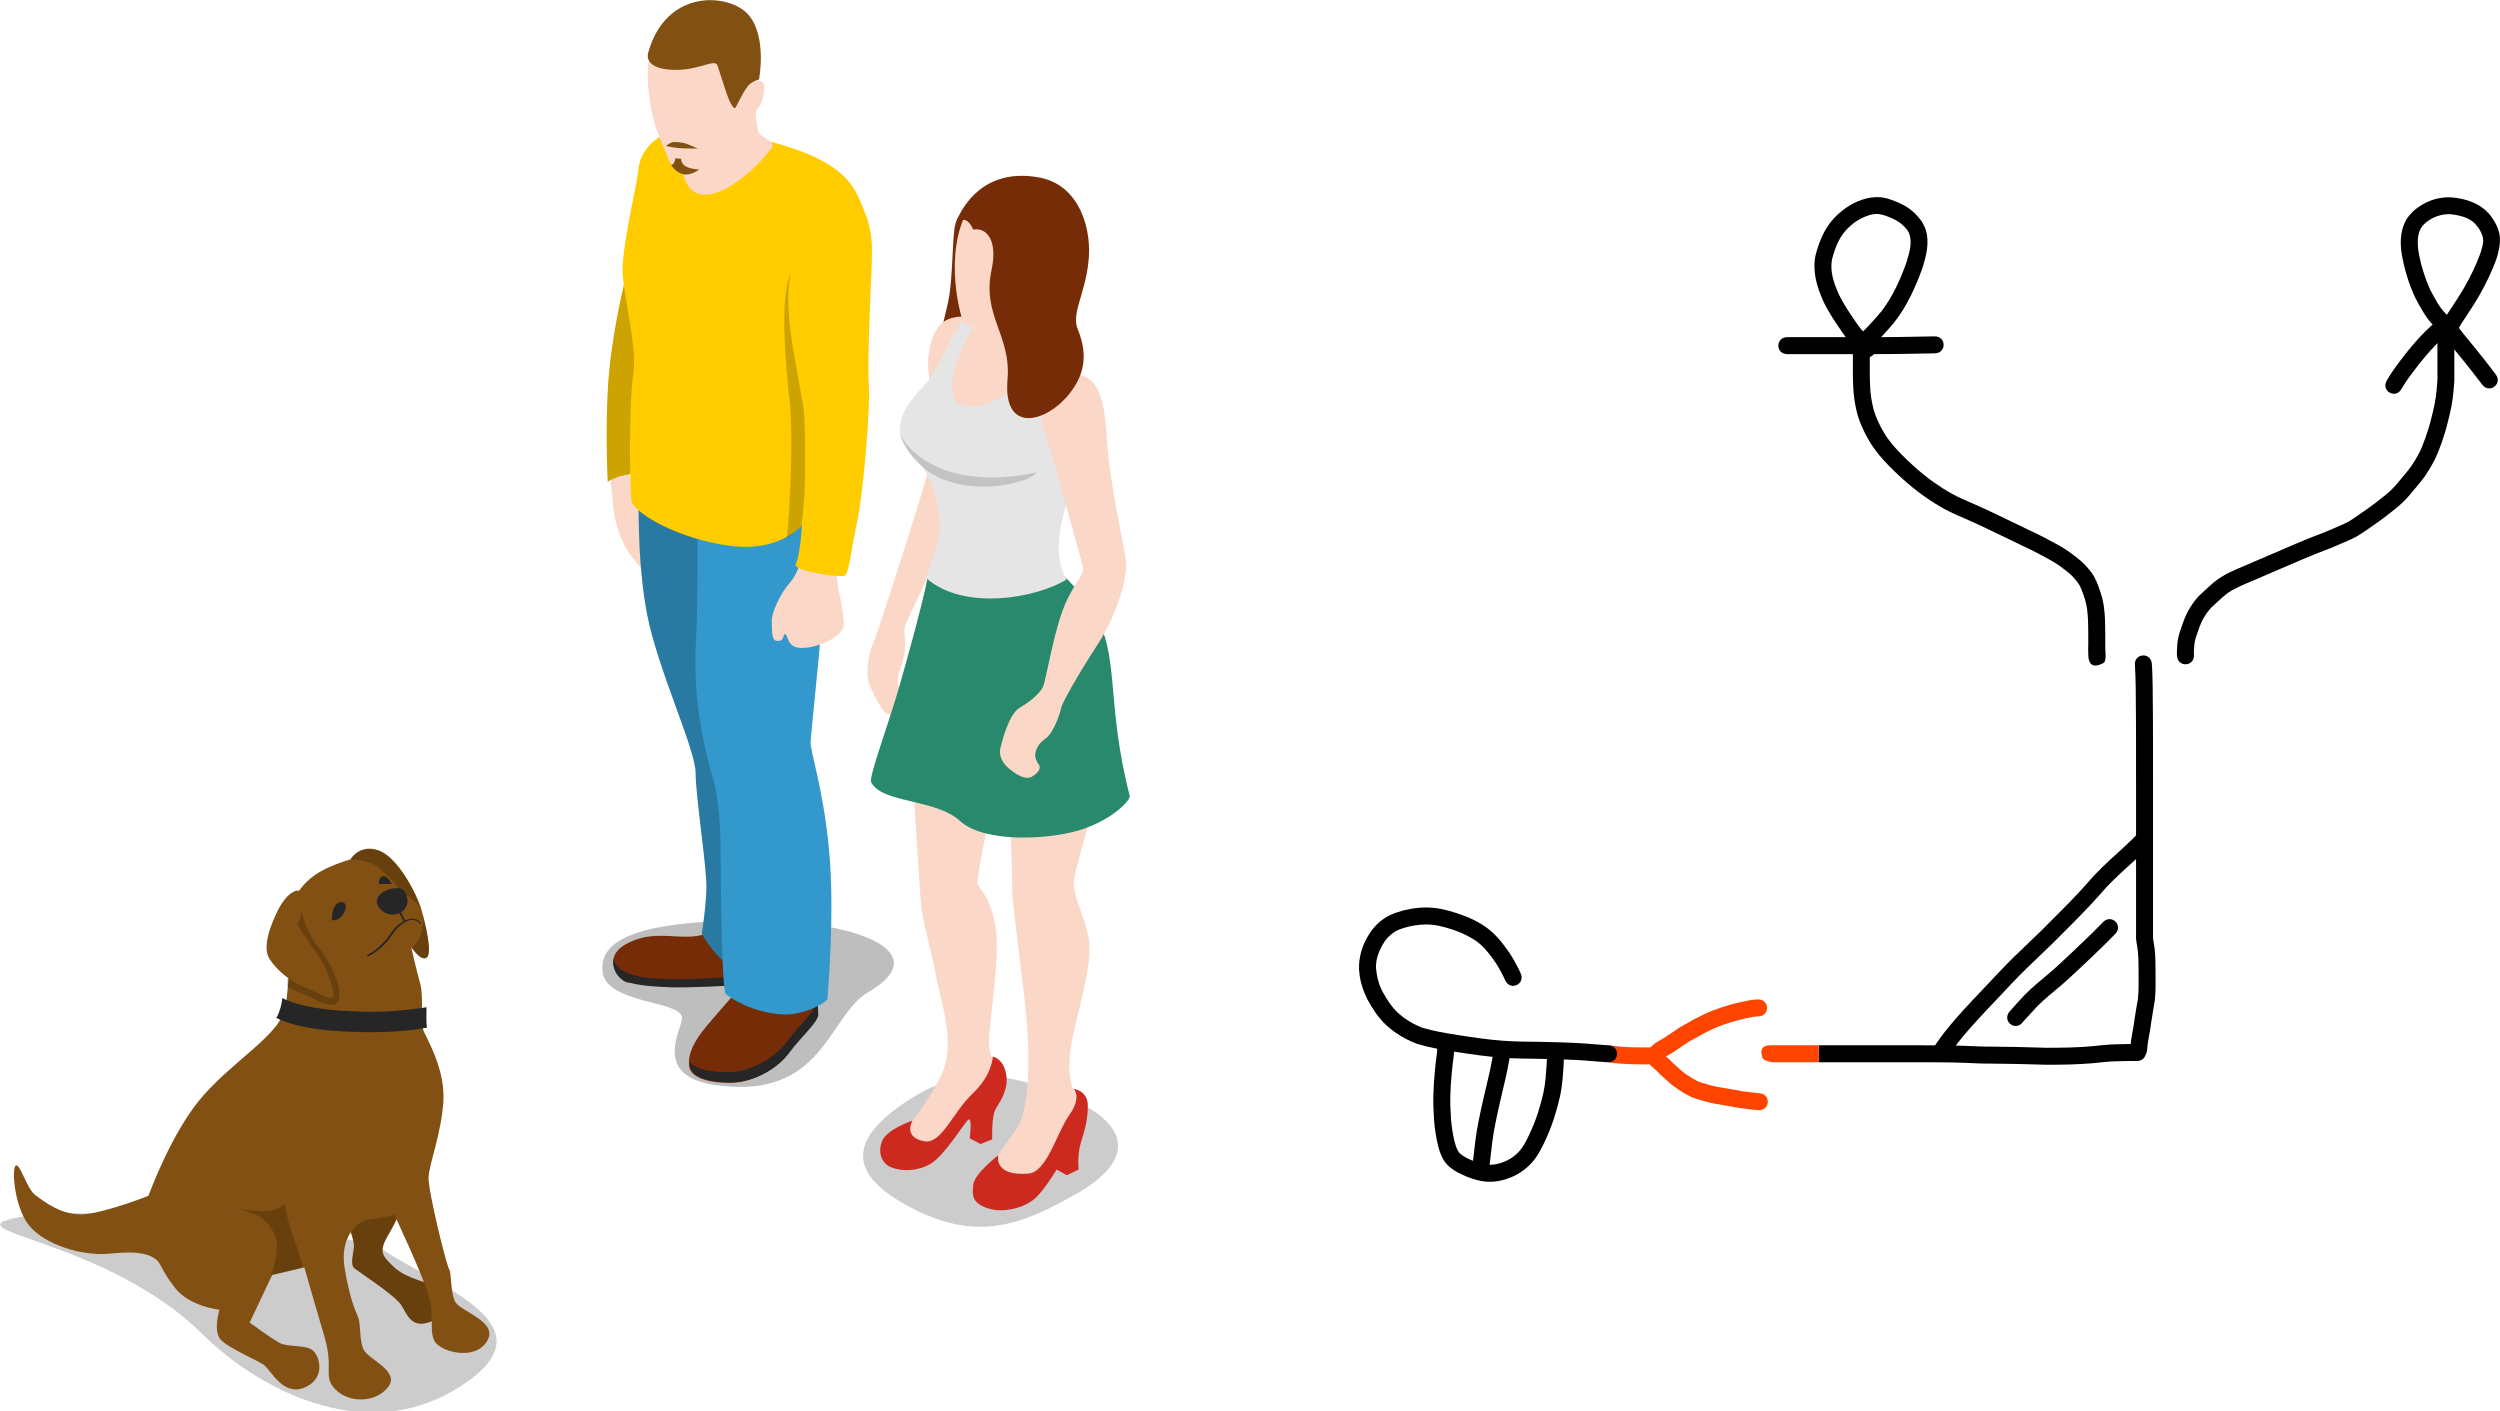 <?xml version="1.0" encoding="UTF-8" standalone="no"?>
<svg
   id="svg8"
   version="1.1"
   viewBox="0 0 129.621 73.169"
   height="73.169mm"
   width="129.621mm"
   sodipodi:docname="16 mije li lukin e soweli. meli li lukin e soweli sama..svg"
   inkscape:version="1.3 (0e150ed6c4, 2023-07-21)"
   xmlns:inkscape="http://www.inkscape.org/namespaces/inkscape"
   xmlns:sodipodi="http://sodipodi.sourceforge.net/DTD/sodipodi-0.dtd"
   xmlns="http://www.w3.org/2000/svg"
   xmlns:svg="http://www.w3.org/2000/svg"
   xmlns:rdf="http://www.w3.org/1999/02/22-rdf-syntax-ns#"
   xmlns:cc="http://creativecommons.org/ns#"
   xmlns:dc="http://purl.org/dc/elements/1.1/">
  <sodipodi:namedview
     id="namedview1"
     pagecolor="#ffffff"
     bordercolor="#000000"
     borderopacity="0.25"
     inkscape:showpageshadow="2"
     inkscape:pageopacity="0.0"
     inkscape:pagecheckerboard="0"
     inkscape:deskcolor="#d1d1d1"
     inkscape:document-units="mm"
     inkscape:zoom="1"
     inkscape:cx="226"
     inkscape:cy="95.5"
     inkscape:window-width="1920"
     inkscape:window-height="1051"
     inkscape:window-x="-9"
     inkscape:window-y="-9"
     inkscape:window-maximized="1"
     inkscape:current-layer="svg8" />
  <defs
     id="defs2" />
  <g
     transform="translate(-102.68,-89.839)"
     id="layer1">
    <g
       transform="matrix(0.265,0,0,0.265,130.586,85.061)"
       id="g853">
      <path
         style="fill:#fbd7c7"
         d="m 13.4,105 c 0,0 1,9.1 1.3,12.3 0.3,3.2 1.3,5.5 2.1,7.3 0.8,1.8 4.5,6.2 5,5.9 0.5,-0.3 -0.3,-2.1 -0.3,-2.5 0,-0.4 0.4,-1.7 -0.2,-2.5 -0.6,-0.7 -1.7,-4 -1.6,-4.7 0.1,-0.7 1.4,-0.9 1.5,-1.4 0.1,-0.5 0.1,-0.5 0.1,-0.5 0,0 -3.6,-6 -3.6,-8.6 0,-2.7 -0.1,-6.1 -0.1,-6.1 0,0 -0.6,-0.3 -2,0 -1.4,0.2 -2.2,0.8 -2.2,0.8 z"
         id="path815" />
      <path
         style="opacity:0.3;fill:#262626"
         d="m 28.1,216.9 c 0.6,1.8 -6.7,11.8 7.1,13.5 20.6,2.7 21.6,-13.7 29.3,-18.2 13.9,-8.1 -3.1,-14.1 -22.5,-14.1 -16.3,0.1 -30.5,1.9 -29.4,10.1 0.7,6.1 14.6,5.6 15.5,8.7 z"
         id="path817" />
      <path
         style="fill:#762c07"
         d="m 34,200.2 c 0,0 -1.6,1.2 -5.5,1.1 -3.9,-0.1 -7.3,-0.8 -11.4,1.5 -4.8,2.7 -1.2,7 0.1,7.4 1.3,0.4 18.1,0.9 21.2,0.7 3.1,-0.2 2.1,-8.2 2.1,-8.2 z"
         id="path819" />
      <path
         style="fill:#262626"
         d="m 39.4,209.1 c -1.5,0.1 -9,0.6 -13.5,0.5 -5,-0.1 -6.4,-0.5 -7.8,-1 -1.7,-0.6 -3.2,-1.4 -3.3,-3.1 -0.5,2.2 0.9,4.1 2.5,4.6 1.5,0.5 3.3,0.9 8.6,1.1 4.2,0.1 11.3,-0.3 12.6,-0.4 0.8,-0.1 1.4,-0.7 1.7,-1.6 -0.4,0.3 -0.5,-0.1 -0.8,-0.1 z"
         id="path821" />
      <path
         style="fill:#762c07"
         d="m 39.7,211 c 0,0 -3.9,4.4 -6.6,7.6 -2.7,3.2 -3.8,5.6 -3.6,7.9 0.2,2.3 3.5,3.4 8,3.4 4.5,0 9.3,-2.8 11.5,-5.9 2.3,-3.1 5.6,-5.9 5.6,-7.4 0,-1.5 -0.1,-6.2 -0.1,-6.2 z"
         id="path823" />
      <path
         style="fill:#262626"
         d="m 54.6,210.4 h -0.5 c 0,1.5 0.1,3.3 0.1,4.1 0,1.5 -3.4,4.3 -5.6,7.4 -2.3,3.1 -7,5.9 -11.5,5.9 -3.5,0 -6.3,-0.6 -7.4,-2 0,0.2 0,0.4 0,0.6 0.1,2.3 3.5,3.4 8,3.4 4.6,0 9.3,-2.8 11.5,-5.9 2.3,-3.1 5.6,-5.9 5.6,-7.4 -0.1,-1.4 -0.2,-6.1 -0.2,-6.1 z"
         id="path825" />
      <path
         style="fill:#3399cc"
         d="m 19.7,114.3 c 0,0 -0.5,13 1.6,23.9 2.1,10.9 9.5,26.4 9.5,31.1 0,4.7 2.3,19 2.1,22.8 -0.1,3.8 -0.9,8.6 -0.9,8.6 0,0 2.7,5 6.2,6.7 3.5,1.7 7.2,-0.4 7.2,-0.4 L 39,116.5 Z"
         id="path827" />
      <path
         style="opacity:0.2"
         d="m 19.7,114.3 c 0,0 -0.5,13 1.6,23.9 2.1,10.9 9.5,26.4 9.5,31.1 0,4.7 2.3,19 2.1,22.8 -0.1,3.8 -0.9,8.6 -0.9,8.6 0,0 2.7,5 6.2,6.7 3.5,1.7 7.2,-0.4 7.2,-0.4 L 39,116.5 Z"
         id="path829" />
      <path
         style="fill:#3399cc"
         d="m 31.1,119.4 c 0,0 0.3,14.3 -0.3,25.6 -0.5,11.3 2.3,21.7 3.4,25.3 1.1,3.6 1.5,9.7 1.5,15.2 0,5.5 0.2,26.2 1,27 0.8,0.8 5.2,3.6 10.9,4 4.3,0.3 9,-2.4 9,-3.1 0,-0.7 1.5,-16.4 0.3,-29.1 -1.2,-12.7 -3.8,-19.3 -3.6,-21.3 0.1,-2 3.1,-29.1 2.8,-34.7 -0.3,-5.6 -2,-18.4 -2,-18.4 z"
         id="path831" />
      <path
         style="fill:#ffcc00"
         d="m 17.9,69.4 c 0,0 -2.2,7.4 -3.6,17.6 -1.5,10.7 -0.7,25.3 -0.7,25.3 0,0 2.1,-1.6 6.2,-1.6 4.1,0 -1.9,-41.3 -1.9,-41.3 z"
         id="path833" />
      <path
         style="opacity:0.2"
         d="m 17.9,69.4 c 0,0 -2.2,7.4 -3.6,17.6 -1.5,10.7 -0.7,25.3 -0.7,25.3 0,0 2.1,-1.6 6.2,-1.6 4.1,0 -1.9,-41.3 -1.9,-41.3 z"
         id="path835" />
      <path
         style="fill:#fbd7c7"
         d="m 51.5,127 c 0,0 -0.4,2.9 -2.3,5.1 -1.9,2.1 -3.5,5.8 -3.5,7.3 0,2.1 0,3.9 0.9,4 1.8,0.2 1.1,-1.3 1.7,-1.3 0.6,0 0.3,2.6 3,2.7 3.5,0.1 8.5,-2.3 8.5,-4.6 0,-1.2 -0.5,-4.4 -0.9,-6.2 -0.5,-1.9 -0.5,-4.5 -0.5,-4.5 z"
         id="path837" />
      <path
         style="fill:#ffcc00"
         d="m 38.8,44 c 9.5,2.5 20.1,4.6 23.7,12.3 3.1,6.6 2.9,8.7 2.7,14.9 -0.3,6.2 -0.8,18.5 -0.5,22.5 0.3,4 -1.1,20.8 -2.3,26.4 -1.2,5.6 -1.6,10.3 -2.5,10.6 -0.9,0.3 -10.2,-0.9 -9.5,-2.3 0.9,-2 1.2,-7.6 1.2,-7.6 0,0 -4.4,5.4 -14.2,4 -9.8,-1.3 -18.2,-6.1 -19.1,-8.6 -0.4,-1.2 -0.6,-19.8 0.3,-24.8 0.9,-5 -2,-15.7 -2.1,-20.4 -0.1,-4.7 2.9,-17.4 3.1,-19.7 0.1,-3.4 4.2,-11.2 19.2,-7.3 z"
         id="path839" />
      <path
         style="opacity:0.2"
         d="m 51.5,120.9 c 0,0 0.7,-5.2 0.7,-9.8 0,-4.6 0.1,-11.3 -0.4,-13.9 C 51.3,94.5 49.6,85 49.3,82.5 48.6,76.4 49,72.7 49.5,71.4 c -2.4,4.1 -1,19 -0.3,25.2 0.9,8.7 -0.3,25.8 -0.6,26.6 -0.3,0.7 2.9,-2.3 2.9,-2.3 z"
         id="path841" />
      <path
         style="fill:#fbd7c7"
         d="m 42.5,38.2 c 0,0 0,5.2 0.9,6.1 0.9,0.9 3,1.3 2.3,2.6 -0.7,1.3 -8.1,9.7 -13.5,9.2 -5.3,-0.5 -4,-9.4 -4,-9.4 z"
         id="path843" />
      <path
         style="fill:#fbd7c7"
         d="m 22.8,26.5 c -2.2,2.8 -1.3,11 -0.3,14.7 1,3.7 2.2,5.9 2.7,7.3 0.4,1.4 1.9,3.6 3.9,3.5 2,-0.1 8.2,-4.1 10.1,-7.1 C 41,41.9 43.6,39 44,37 44.4,35 44.6,34.1 42.9,33.7 41.2,33.3 37.6,25.9 33,25.6 28.4,25.3 24.1,24.8 22.8,26.5 Z"
         id="path845" />
      <path
         style="fill:#825012"
         d="m 21.5,28.4 c -0.4,1.6 0.8,3.3 5.5,3.3 4.7,0 7.6,-2.3 8.1,-0.8 0.5,1.5 1.8,5.7 2.2,6.6 0.4,0.9 1,2 1.3,1.6 0.3,-0.4 1.8,-3.9 2.9,-4.7 1.1,-0.8 1.7,-0.8 1.7,-0.8 0,0 1.6,-8.3 -2,-12.6 C 37.6,16.7 25,15.6 21.5,28.4 Z"
         id="path847" />
      <path
         style="fill:#825012"
         d="m 25,46.6 c 0,0 0.7,-0.7 1.6,-0.8 0.4,0 1.3,0.1 1.9,0.2 0.8,0.2 2.7,1.1 2.7,1.1 0,0 -2.8,0 -3.7,-0.1 C 26.4,46.9 25,46.6 25,46.6 Z"
         id="path849" />
      <path
         style="fill:#825012"
         d="m 26.8,49 1.2,0.1 c 0,0 -0.2,0.6 0.6,1.3 0.8,0.7 2.9,0.8 2.9,0.8 0,0 -1.7,1.3 -3.2,0.9 -1.5,-0.4 -2.3,-1.8 -2.3,-1.8 0,0 0.5,-0.1 0.6,-0.5 0.2,-0.4 0.2,-0.8 0.2,-0.8 z"
         id="path851" />
    </g>
    <g
       transform="matrix(0.265,0,0,0.265,95.061,123.564)"
       id="g910">
      <path
         style="opacity:0.2"
         d="m 103.2,117 c 12.7,8.2 34.5,15.5 14.8,27.5 -18.4,11.2 -39.2,-0.4 -49.5,-10.6 -20.7,-20.6 -56.1,-20.3 -31.1,-23.8 1.9,-0.3 15.8,0 29.6,2 14.3,2 32.4,2.4 36.2,4.9 z"
         id="path882" />
      <path
         style="fill:#825012"
         d="m 96.1,110.4 c 0,0 2,4.7 1.9,6.2 -0.1,1.5 -0.8,3.5 0.1,4.3 0.9,0.7 7.8,5.2 9.1,7.1 1.3,1.9 2,5.2 6.6,3 4.6,-2.2 3.1,-5.5 0.9,-6.4 -2.1,-0.9 -6.5,-1.7 -8.8,-3.9 -2.3,-2.2 -3.2,-2.9 -1.2,-6.3 2,-3.4 2.9,-6.1 2.9,-6.1 z"
         id="path884" />
      <path
         style="opacity:0.2"
         d="m 96.1,110.4 c 0,0 2,4.7 1.9,6.2 -0.1,1.5 -0.8,3.5 0.1,4.3 0.9,0.7 7.8,5.2 9.1,7.1 1.3,1.9 2,5.2 6.6,3 4.6,-2.2 3.1,-5.5 0.9,-6.4 -2.1,-0.9 -6.5,-1.7 -8.8,-3.9 -2.3,-2.2 -3.2,-2.9 -1.2,-6.3 2,-3.4 2.9,-6.1 2.9,-6.1 z"
         id="path886" />
      <path
         style="fill:#825012"
         d="m 86.8,47.8 c 0.8,-1.5 2.6,-3.6 5.5,-5 2.9,-1.4 5,-1.9 5,-1.9 0,0 1.7,-3.1 5.5,-1.8 3.8,1.3 7.5,8.5 8.4,11.6 0.9,3.1 2.2,8.7 1,9.4 -1.2,0.7 -3,-2.1 -3,-2.1 0,0 1,4.5 1.8,7.3 0.7,2.8 -0.1,7.7 0.7,9.3 0.7,1.6 4.2,7.5 3.8,13.7 -0.4,6.2 -2.8,12.2 -2.9,14.8 -0.1,2.6 3.4,16.8 4,17.9 0.6,1.1 0.2,4.4 1.2,6.4 1,2 8.7,3.9 6.2,7.8 -2.4,3.9 -9.3,2 -10.3,-0.2 -1,-2.2 0.1,-4.6 -1.1,-8.8 -1.2,-4.2 -6.7,-15.8 -6.7,-15.8 0,0 -2,0.6 -4.8,0.9 -2.9,0.4 -5.9,3.9 -4.9,9.7 1,5.8 2,8 2.6,9.4 0.6,1.4 0.2,4.6 1.1,6.4 0.9,1.9 7.2,4.2 4.8,7.3 -2.4,3.1 -7.5,3.2 -10.2,0.6 -2.7,-2.6 -0.4,-3.8 -2.2,-10.2 -1.9,-6.4 -4,-13.8 -4,-13.8 l -6.3,1.5 -4.4,9.3 c 0,0 3.8,2.8 5.7,3.9 1.9,1.1 5.7,0.2 7,1.9 1.3,1.7 1.8,5.5 -2.2,7 -4,1.5 -6.3,-3.4 -7.7,-4.5 -1.4,-1 -7,-3.3 -8.5,-5 -1.5,-1.7 -0.2,-5.8 -0.2,-5.8 0,0 -5.9,-0.6 -8.8,-4.4 -2.9,-3.8 -2.5,-4.6 -3.7,-5.5 -1.2,-0.9 -3.1,-1.7 -8.8,-1.1 -5.7,0.6 -12.7,-1.8 -15.7,-5.2 -3.1,-3.4 -3.7,-11.3 -2.9,-12 0.8,-0.7 2.2,4.5 3.8,5.7 1.6,1.2 5.3,4.2 9.7,3.8 4.4,-0.4 12.5,-3.6 12.5,-3.6 0,0 4.6,-12.8 10.8,-19.7 6.2,-7 14.6,-11.7 15.9,-16.8 1.1,-5.1 1,-19.9 2.3,-22.4 z"
         id="path888" />
      <g
         id="g892">
        <path
           style="opacity:0.2"
           d="m 84.6,108.1 c 0,0 -1.2,1.6 -4,1.6 -1.5,0 -3.7,-0.2 -5.3,-0.4 0.6,0.1 1.4,0.3 2.2,0.6 2.8,0.9 3.9,2.1 5.1,4.6 1.1,2.5 -0.8,7.7 -0.8,7.7 l 6.3,-1.5 c 0,0 -0.7,-2.1 -1,-3.2 -0.3,-1 -2.6,-6.6 -2.5,-9.4 z"
           id="path890" />
      </g>
      <path
         style="opacity:0.2"
         d="m 94.9,65.4 c -0.4,-1.5 -1.8,-5.1 -4,-7.5 -1.6,-1.8 -3,-5.8 -3.6,-8.3 l -1.1,0.3 c -0.6,3.7 -0.8,10.7 -1.3,15.8 0.9,0.7 4.2,1.9 5.3,2.5 4.7,2.6 5.5,0.5 4.7,-2.8 z"
         id="path894" />
      <path
         style="fill:#262626"
         d="m 93.7,52.8 c 0,0 -0.1,-2.2 0.8,-3.1 0.8,-0.9 2.5,-0.6 1.7,1.3 -0.8,2 -2.5,1.8 -2.5,1.8 z"
         id="path896" />
      <path
         style="fill:#262626"
         d="m 102.9,45.7 c 0,0 -0.2,-1.1 0.7,-1.5 0.9,-0.3 1.8,1.5 1.8,1.5 z"
         id="path898" />
      <path
         style="fill:#262626"
         d="m 111.1,53.4 c 0,0 -0.3,-0.6 -1,-0.8 -0.6,-0.2 -1.3,-0.1 -2.1,0.2 l -0.9,-1.8 -0.3,0.2 0.9,1.8 c -1.3,0.7 -1.9,1.5 -2.6,2.5 -0.4,0.6 -0.9,1.3 -1.6,1.9 -1.8,1.8 -2.8,2.1 -2.8,2.1 -0.1,0 -0.1,0.1 -0.1,0.2 0,0.1 0.1,0.1 0.2,0.1 0,0 0,0 0.1,0 0,0 1.1,-0.4 3,-2.2 0.7,-0.7 1.2,-1.4 1.6,-2 0.7,-1 1.3,-1.8 2.6,-2.5 0.8,-0.4 1.4,-0.5 1.9,-0.3 0.6,0.2 0.8,0.6 0.8,0.6 0,0.1 0.2,0.1 0.2,0.1 0.1,0.1 0.1,0 0.1,-0.1 z"
         id="path900" />
      <path
         style="fill:#825012"
         d="m 87.4,47.1 c -0.8,-0.5 -2.7,0.7 -4.1,3.4 -1.4,2.7 -3.4,7.5 -1.8,9.9 1.6,2.4 4.3,4.5 6.7,5.4 2.3,0.9 5,2.6 5.7,2.1 0.7,-0.5 -1.1,-5.7 -3,-8.4 -1.9,-2.7 -4,-5.8 -4,-5.8 0,0 2.5,-5.3 0.5,-6.6 z"
         id="path902" />
      <path
         style="opacity:0.2"
         d="m 111.1,50.6 c 0.7,1.7 0.5,3.5 -0.1,5.2 -0.6,1.6 -1.7,2.3 -1.7,2.3 v 0.1 c 0.3,0.5 1.8,2.7 2.9,2 1.2,-0.7 -0.1,-6.3 -1,-9.4 -0.9,-3.1 -4.6,-10.2 -8.4,-11.6 -3.5,-1.2 -5.2,1.3 -5.5,1.7 1.6,0 4.4,0.4 5.9,1.9 1.6,1.5 2.6,2.4 3.6,3.8 1,1.4 3.5,2.2 4.3,4 z"
         id="path904" />
      <path
         style="fill:#262626"
         d="m 102.6,48.5 c -0.7,1.6 1.8,4 4.3,2.9 2.5,-1.2 1.5,-4 0.7,-4.6 -0.8,-0.7 -4.2,-0.2 -5,1.7 z"
         id="path906" />
      <path
         style="fill:#262626"
         d="M 112.2,69.8 C 108,70.5 102.9,70.9 97.7,70.6 90,70.3 85.7,69 84,68 c -0.1,0.7 -0.2,1.4 -0.4,2 -0.2,0.6 -0.4,1.3 -0.8,1.9 4,2 10.5,2.6 14.7,2.7 1.1,0 2.2,0.1 3.3,0.1 3.7,0 7.7,-0.2 11.5,-0.9 -0.2,-1 -0.1,-2.5 -0.1,-4 z"
         id="path908" />
    </g>
    <g
       transform="matrix(0.265,0,0,0.265,143.261,92.205)"
       id="g1020">
      <path
         style="fill:#762c07"
         d="m 33.8,34.9 c -0.6,1.9 -0.5,9.7 -1.2,14 -0.8,5.2 -7.1,24 2.1,18.1 9.2,-5.9 7,-33.5 3.1,-33.7 -3.1,-0.3 -3.4,-0.3 -4,1.6 z"
         id="path994" />
      <path
         style="opacity:0.2"
         d="m 24.8,206.2 c -11.8,7.6 -12.4,14.4 0,21 13.5,7.2 22.4,3.3 32.9,-2.7 10.5,-6 11.8,-13.4 -3.7,-19.5 -12.5,-5 -20.4,-4.5 -29.2,1.2 z"
         id="path996" />
      <path
         style="fill:#fbd7c7"
         d="m 28.8,82.2 c 0,0 -3.2,10.8 -5.9,19.1 -2.7,8.3 -4.4,13.8 -5.3,15.9 -0.9,2.1 -1.3,5.7 -0.8,7.3 0.5,1.6 2.3,5 3,5.7 1.7,1.6 4.4,1.2 4.8,0.8 0.4,-0.5 0.4,-2.2 -0.3,-2.9 -0.7,-0.7 -2.6,-3 -1.4,-6 1.2,-2.9 1,-4.2 1,-6 0,-1.5 -0.5,-1.7 0.7,-4.1 1.2,-2.5 6.9,-14.5 7.5,-16.2 0.6,-1.7 -3.3,-13.6 -3.3,-13.6 z"
         id="path998" />
      <path
         style="fill:#fbd7c7"
         d="m 42.8,54.7 c 0,0 -9.1,-4 -12.3,0.3 -3.2,4.3 -1.7,11 -1.7,11 0,0 -5.4,6.1 -5.4,9.4 0,3.3 5.1,6.5 5.1,6.5 0,0 0.6,15.8 -0.3,22.3 -0.9,6.5 -3.8,23.3 -3.1,33.9 0.7,10.6 1.6,25 1.9,29.2 0.3,4.1 2.2,10 3,14.8 0.9,4.8 4.1,13.2 0.9,19.6 -3.2,6.4 -6.1,9.3 -7.4,10.5 -1.3,1.2 0.2,5.2 3,4.5 2.8,-0.7 7.2,-7.1 9.9,-8.1 2.7,-1.1 7.2,-4 6,-7.7 -1.2,-3.6 -1.7,-2.2 -2,-5.3 -0.3,-3.1 2.2,-16.7 1.3,-22.8 -0.9,-6.1 -3.2,-7.8 -3.6,-8.8 -0.4,-1 5.7,-29.5 5.7,-29.5 0,0 1.2,27.3 1.1,30.2 -0.1,2.9 2.1,17.7 2.7,24.6 0.7,7 1,18.8 -2,22.9 -2.9,4.1 -8,10.3 -6,11.7 2,1.4 8.3,2.7 9.8,-0.9 1.5,-3.6 5.3,-11.1 6.7,-13.1 1.4,-2 1.9,-3.1 1,-5 -0.9,-1.9 -1.5,-5 -0.5,-10.3 1,-5.3 4.1,-14.7 3.3,-19.7 -0.8,-5 -3.2,-8.1 -2.9,-11.7 0.3,-3.5 8.1,-24.8 6.6,-39.7 C 62,108.7 54.6,106 53.3,100 52,94 56.3,86.1 58.5,81.8 60.7,77.6 63.8,70.2 61.1,67.6 58.4,64.9 55.2,63.2 54,61.2 52.8,59.2 51.5,53 51.5,53 Z"
         id="path1000" />
      <path
         style="fill:#cc291f"
         d="m 25.4,210.3 c 0,0 -4.9,1.7 -5.9,3.9 -0.8,1.8 -0.5,3.9 1.2,5 1.8,1 5.2,1.3 8.2,-0.4 2.9,-1.7 6.8,-8.4 7.5,-8.7 0.7,-0.3 0.2,3.7 0.2,3.7 l 2.1,1.1 2.3,-0.9 c 0,0 -0.2,-4.5 0.7,-6 0.9,-1.5 2.6,-3.9 2,-6.9 -0.6,-3 -2.6,-3.3 -2.6,-3.3 0,0 0,3.5 -4,7.3 -3.8,3.6 -5.9,9.6 -9.2,9.3 -4.5,-0.7 -2.5,-4.1 -2.5,-4.1 z"
         id="path1002" />
      <path
         style="fill:#cc291f"
         d="m 42.2,217.1 c 0,0 -4.6,3.5 -4.9,5.7 -0.3,2.2 -0.2,3.7 2.9,4.7 3.1,1 7.1,-0.2 9,-1.8 1.9,-1.6 4.4,-5.8 4.4,-5.8 l 2,1.1 2.3,-1.1 c 0,0 -0.3,-2.7 0.4,-5.1 0.7,-2.4 1.4,-4.4 1.4,-7.4 0,-3 -2.8,-3.3 -2.8,-3.3 0,0 1.7,1.6 -0.8,5.1 -2.5,3.5 -4.4,11.3 -8.1,11.5 -6.9,0.5 -5.8,-3.6 -5.8,-3.6 z"
         id="path1004" />
      <path
         style="fill:#28896d"
         d="m 60.8,110.8 c -2.7,-4.3 -5.3,-6.4 -5.4,-6.8 0,0 -6.4,3.9 -16.4,3.1 -10,-0.8 -10.6,-3.1 -10.6,-3.1 -1.4,6.7 -4.5,17.6 -5.5,21.1 -1.9,6.8 -6.1,18 -5.6,19 2.1,4.2 12.6,3.2 17.4,7.6 4.8,4.4 17.8,3.7 24,1.6 6.2,-2.1 9.4,-5.8 9.2,-6.5 -4.8,-18.7 -1.8,-27.6 -7.1,-36 z"
         id="path1006" />
      <path
         style="fill:#e5e5e5"
         d="m 27.7,82.8 c 0.3,0.6 3.1,5.5 3,11.7 0,2.9 -1.7,6.6 -2.7,9.6 7.4,6.7 22,3.9 27.6,0.3 -4.5,-6.7 1.9,-20.2 3,-22.4 2.2,-4.2 5.3,-11.6 2.6,-14.2 -2.7,-2.7 -5.9,-4.4 -7.1,-6.4 -1.2,-2 -2.5,-8.2 -2.5,-8.2 l -8.9,1.6 c 0,0 -3.6,-1.6 -7,-1.7 -2.2,2.1 -4.9,9.8 -7.4,12.7 -2.5,2.8 -5.4,5.4 -5.4,9.6 0,3.2 4.3,6.5 4.8,7.4 z"
         id="path1008" />
      <path
         style="fill:#fbd7c7"
         d="m 37.9,53.9 c 0,0 -8.9,14.8 -2.4,16.5 6.3,1.7 16,-8.7 16,-8.7 L 43.7,53 Z"
         id="path1010" />
      <path
         style="fill:#fbd7c7"
         d="m 40.2,54.9 c 0,0 -4.3,0.7 -4.9,-0.9 -0.7,-1.7 -4.4,-15.5 2.4,-24.1 6.8,-8.6 20.5,-3.1 20.5,6 0,8.1 -3.2,10.5 -4.7,14.5 -0.9,2.5 -1.6,5.8 -0.1,8.4 1.5,2.7 2.7,4 2.7,4 0,0 -7.6,4.6 -13.3,3.2 -5.7,-1.4 -0.2,-4.2 -1,-6.6 -0.7,-2.1 -1.6,-4.5 -1.6,-4.5 z"
         id="path1012" />
      <path
         style="opacity:0.15"
         d="M 23,76.1 C 26.1,82 35.5,86.6 49.6,83.5 48.8,85.8 28.5,91 23,76.1 Z"
         id="path1014" />
      <path
         style="fill:#fbd7c7"
         d="m 51,74.8 c -1.1,-2.9 -0.7,-10.2 5.3,-10.5 6,-0.3 6.7,5.7 7.2,13.6 0.5,7.9 3.5,20.7 3.7,23.3 0.2,2.6 -1.5,9.7 -5.6,16 -4.1,6.3 -6.9,11.4 -7.1,12.3 -0.2,1 -1.4,4.9 -3.1,6.1 -0.7,0.5 -1.5,1.2 -1.9,2.5 -0.4,1.3 0.5,2.4 0.7,2.7 0.3,0.7 -0.2,1.5 -1.4,2.2 -1.3,0.8 -3.2,-0.5 -4.2,-1.3 -0.7,-0.5 -2.5,-2.1 -2,-4.3 0.4,-1.6 1.7,-6.6 3.7,-7.8 2,-1.2 3.9,-2.7 4.6,-4.1 0.7,-1.4 2.2,-11.9 4.8,-17.2 1.4,-2.9 3.1,-4.8 3.1,-5.9 C 58.7,101.5 52.1,77.7 51,74.8 Z"
         id="path1016" />
      <path
         style="fill:#762c07"
         d="m 33.8,34.9 c 0,0 3.5,-11.5 16.4,-9.1 8.1,1.5 10.4,10.5 9.6,16.7 -0.7,6.2 -3.3,9.9 -2.1,12.9 2.3,5.6 1,9.4 -1.6,12.7 C 51.8,73.6 43,76.3 44,65.2 44.7,56.6 38.9,52.8 40.9,43.7 42.1,38 39.8,35.5 37.3,36 36.4,34.1 35.4,33.4 33.8,34.9 Z"
         id="path1018" />
    </g>
  </g>
  <path
     style="fill:#000000;fill-opacity:1;fill-rule:nonzero;stroke:none;stroke-width:0.265"
     id="path1"
     d="m 92.67,18.36 c 1.398,0 2.795,0 4.193,0 1.151,0.006 2.302,-0.019 3.453,-0.04 0.622,-0.012 0.606,-0.892 -0.017,-0.88 v 0 c -1.145,0.022 -2.291,0.046 -3.436,0.04 -1.398,0 -2.795,0 -4.193,0 -0.622,0 -0.622,0.88 0,0.88 z" />
  <path
     style="fill:#000000;fill-opacity:1;fill-rule:nonzero;stroke:none;stroke-width:0.265"
     id="path2"
     d="m 97.129,17.884 c 0.39,-0.368 0.748,-0.77 1.093,-1.181 0.651,-0.831 1.088,-1.798 1.445,-2.784 0.209,-0.655 0.398,-1.381 0.16,-2.058 -0.045,-0.129 -0.119,-0.246 -0.178,-0.368 -0.483,-0.673 -0.993,-0.942 -1.761,-1.192 -0.121,-0.024 -0.241,-0.062 -0.364,-0.073 -0.648,-0.058 -1.296,0.194 -1.824,0.555 -0.133,0.091 -0.253,0.201 -0.38,0.302 -0.667,0.602 -0.968,1.317 -1.191,2.165 -0.163,0.855 0.07,1.602 0.41,2.377 0.269,0.563 0.62,1.08 0.974,1.592 0.196,0.296 0.428,0.563 0.669,0.823 0.085,0.099 0.174,0.193 0.251,0.299 0.374,0.497 1.077,-0.032 0.703,-0.529 v 0 c -0.098,-0.127 -0.199,-0.248 -0.307,-0.367 -0.213,-0.23 -0.419,-0.464 -0.592,-0.727 -0.323,-0.466 -0.644,-0.935 -0.892,-1.446 -0.253,-0.567 -0.471,-1.17 -0.363,-1.801 0.162,-0.637 0.394,-1.247 0.892,-1.702 0.093,-0.077 0.181,-0.161 0.28,-0.232 0.309,-0.222 0.812,-0.468 1.205,-0.444 0.088,0.005 0.174,0.031 0.261,0.047 0.496,0.156 0.918,0.344 1.251,0.763 0.034,0.056 0.078,0.107 0.102,0.168 0.207,0.503 0.012,1.065 -0.133,1.553 -0.319,0.89 -0.71,1.764 -1.291,2.517 -0.307,0.367 -0.628,0.722 -0.968,1.059 -0.486,0.389 0.064,1.076 0.55,0.687 z" />
  <path
     style="fill:#000000;fill-opacity:1;fill-rule:nonzero;stroke:none;stroke-width:0.265"
     id="path4"
     d="m 124.514,20.164 c 0.266,-0.464 0.599,-0.882 0.925,-1.305 0.376,-0.466 0.762,-0.923 1.212,-1.319 0.161,-0.14 0.31,-0.291 0.455,-0.449 0.418,-0.461 -0.233,-1.052 -0.652,-0.591 v 0 c -0.121,0.135 -0.25,0.261 -0.386,0.381 -0.49,0.435 -0.919,0.93 -1.327,1.442 -0.352,0.457 -0.71,0.911 -0.996,1.414 -0.302,0.544 0.467,0.971 0.769,0.427 z" />
  <path
     style="fill:#000000;fill-opacity:1;fill-rule:nonzero;stroke:none;stroke-width:0.265"
     id="path5"
     d="m 126.483,17.103 c 0.331,0.511 0.735,0.969 1.117,1.441 0.372,0.459 0.741,0.919 1.094,1.393 0.372,0.499 1.077,-0.027 0.706,-0.526 v 0 c -0.36,-0.483 -0.735,-0.953 -1.115,-1.421 -0.361,-0.446 -0.744,-0.878 -1.058,-1.359 -0.334,-0.525 -1.076,-0.053 -0.742,0.472 z" />
  <path
     style="fill:#000000;fill-opacity:1;fill-rule:nonzero;stroke:none;stroke-width:0.265"
     id="path6"
     d="m 126.845,16.301 c -0.374,-0.356 -0.601,-0.83 -0.843,-1.279 -0.302,-0.679 -0.525,-1.396 -0.629,-2.132 -0.038,-0.408 -0.033,-0.862 0.244,-1.195 0.047,-0.056 0.105,-0.102 0.157,-0.154 0.372,-0.299 0.818,-0.46 1.299,-0.433 0.097,0.006 0.191,0.028 0.287,0.042 0.565,0.117 0.872,0.255 1.192,0.735 0.289,0.482 0.214,0.709 0.062,1.222 -0.225,0.625 -0.515,1.221 -0.844,1.797 -0.284,0.494 -0.613,0.96 -0.919,1.44 -0.114,0.178 -0.204,0.369 -0.289,0.562 -0.25,0.57 0.556,0.923 0.806,0.353 v 0 c 0.066,-0.152 0.137,-0.302 0.226,-0.442 0.313,-0.493 0.651,-0.969 0.941,-1.476 0.363,-0.637 0.685,-1.297 0.926,-1.99 0.221,-0.791 0.257,-1.253 -0.189,-1.971 -0.064,-0.089 -0.122,-0.182 -0.193,-0.266 -0.412,-0.485 -0.995,-0.728 -1.61,-0.836 -0.144,-0.016 -0.288,-0.044 -0.433,-0.048 -0.713,-0.02 -1.37,0.245 -1.903,0.709 -0.236,0.263 -0.309,0.304 -0.458,0.625 -0.211,0.455 -0.225,0.964 -0.173,1.453 0.126,0.836 0.368,1.654 0.725,2.422 0.29,0.538 0.573,1.096 1.029,1.516 0.463,0.416 1.051,-0.238 0.589,-0.654 z" />
  <path
     style="fill:#000000;fill-opacity:1;fill-rule:nonzero;stroke:none;stroke-width:0.265"
     id="path3"
     d="m 126.377,17.305 c 0,0.214 0,0.429 0,0.643 0,0.242 0,0.484 0,0.726 0,0.254 0,0.507 0,0.761 0.011,0.265 -0.019,0.528 -0.042,0.792 -0.022,0.236 -0.056,0.47 -0.1,0.704 -0.054,0.264 -0.113,0.528 -0.184,0.788 -0.075,0.329 -0.186,0.648 -0.291,0.968 -0.101,0.255 -0.186,0.52 -0.311,0.765 -0.134,0.256 -0.28,0.504 -0.444,0.741 -0.217,0.292 -0.457,0.566 -0.689,0.845 -0.194,0.239 -0.415,0.455 -0.656,0.647 -0.331,0.266 -0.665,0.526 -1.014,0.767 -0.297,0.199 -0.581,0.417 -0.889,0.6 -0.173,0.093 -0.353,0.173 -0.535,0.247 -0.244,0.106 -0.488,0.213 -0.735,0.313 -0.479,0.175 -0.951,0.368 -1.42,0.567 -0.701,0.296 -1.398,0.6 -2.097,0.9 -0.443,0.202 -0.901,0.372 -1.339,0.585 -0.266,0.127 -0.519,0.278 -0.755,0.454 -0.245,0.196 -0.471,0.415 -0.702,0.626 -0.244,0.21 -0.435,0.466 -0.607,0.735 -0.18,0.285 -0.312,0.594 -0.418,0.913 -0.085,0.225 -0.161,0.452 -0.213,0.687 -0.043,0.211 -0.055,0.427 -0.065,0.642 -0.007,0.093 -0.002,0.185 0.003,0.278 0.034,0.621 0.913,0.573 0.879,-0.048 v 0 c -0.004,-0.063 -0.009,-0.126 -0.002,-0.189 0.008,-0.166 0.015,-0.332 0.045,-0.495 0.044,-0.206 0.117,-0.403 0.189,-0.6 0.081,-0.25 0.184,-0.491 0.324,-0.715 0.13,-0.205 0.271,-0.4 0.458,-0.558 0.212,-0.194 0.419,-0.394 0.641,-0.576 0.187,-0.146 0.396,-0.26 0.609,-0.364 0.423,-0.209 0.871,-0.368 1.299,-0.567 0.698,-0.299 1.394,-0.603 2.093,-0.898 0.466,-0.197 0.934,-0.388 1.409,-0.562 0.247,-0.101 0.492,-0.207 0.736,-0.314 0.223,-0.091 0.442,-0.19 0.653,-0.307 0.323,-0.195 0.627,-0.419 0.938,-0.631 0.365,-0.253 0.716,-0.525 1.062,-0.804 0.285,-0.23 0.551,-0.484 0.782,-0.77 0.25,-0.3 0.509,-0.595 0.739,-0.91 0.186,-0.272 0.355,-0.555 0.506,-0.847 0.14,-0.285 0.249,-0.585 0.359,-0.882 0.11,-0.335 0.225,-0.669 0.305,-1.014 0.076,-0.283 0.141,-0.568 0.199,-0.855 0.049,-0.262 0.088,-0.525 0.112,-0.791 0.025,-0.288 0.055,-0.577 0.045,-0.867 0,-0.254 0,-0.507 0,-0.761 0,-0.242 0,-0.484 0,-0.726 0,-0.214 0,-0.429 0,-0.643 0,-0.622 -0.88,-0.622 -0.88,0 z" />
  <path
     style="fill:#000000;fill-opacity:1;fill-rule:nonzero;stroke:none;stroke-width:0.265"
     id="path7"
     d="m 96.069,18.185 v 0.65 c -0.003,0.418 -0.004,0.835 0.02,1.252 0.013,0.418 0.082,0.83 0.174,1.237 0.097,0.416 0.271,0.807 0.458,1.189 0.132,0.235 0.261,0.475 0.417,0.696 0.074,0.105 0.209,0.276 0.288,0.377 0.344,0.417 0.732,0.795 1.129,1.16 0.392,0.362 0.807,0.698 1.242,1.006 0.327,0.23 0.666,0.443 1.016,0.637 0.353,0.195 0.725,0.348 1.093,0.511 0.459,0.198 0.913,0.409 1.362,0.629 0.536,0.257 1.07,0.517 1.606,0.773 0.482,0.223 0.954,0.467 1.417,0.727 0.33,0.178 0.631,0.401 0.922,0.635 0.199,0.156 0.367,0.341 0.518,0.543 0.14,0.193 0.219,0.418 0.294,0.642 0.09,0.234 0.147,0.476 0.187,0.723 0.028,0.212 0.042,0.425 0.051,0.639 0.007,0.198 0.009,0.396 0.01,0.594 10e-4,0.2 0.002,0.4 0.002,0.6 -0.005,0.231 -0.014,0.252 -9e-4,0.483 0.002,0.105 -1e-4,0.121 0.013,0.225 0.088,0.616 0.604,0.349 0.766,0.266 0.136,-0.07 0.125,-0.369 0.113,-0.536 -0.008,-0.215 -0.017,-0.224 -0.011,-0.439 -2.2e-4,-0.202 -5.3e-4,-0.403 -0.002,-0.605 -0.002,-0.209 -0.003,-0.417 -0.011,-0.626 -0.011,-0.249 -0.026,-0.498 -0.062,-0.744 -0.049,-0.293 -0.116,-0.582 -0.222,-0.861 -0.106,-0.313 -0.225,-0.623 -0.425,-0.89 -0.196,-0.258 -0.413,-0.497 -0.668,-0.698 -0.329,-0.266 -0.671,-0.516 -1.044,-0.718 -0.48,-0.269 -0.969,-0.523 -1.469,-0.754 -0.534,-0.255 -1.066,-0.514 -1.599,-0.77 -0.459,-0.224 -0.922,-0.44 -1.392,-0.643 -0.344,-0.152 -0.693,-0.295 -1.023,-0.476 -0.322,-0.178 -0.633,-0.376 -0.935,-0.586 -0.406,-0.285 -0.79,-0.599 -1.155,-0.935 -0.362,-0.332 -0.715,-0.676 -1.031,-1.053 -0.029,-0.037 -0.21,-0.268 -0.247,-0.319 -0.136,-0.191 -0.246,-0.399 -0.363,-0.601 -0.158,-0.32 -0.306,-0.647 -0.389,-0.995 -0.082,-0.36 -0.144,-0.723 -0.154,-1.093 -0.023,-0.4 -0.021,-0.8 -0.019,-1.201 v -0.65 c 0,-0.622 -0.88,-0.622 -0.88,0 z"
     sodipodi:nodetypes="cccccscccccccccccccccccsccccccccccccccccsccccscc" />
  <path
     style="fill:#000000;fill-opacity:1;fill-rule:nonzero;stroke:none;stroke-width:0.265"
     id="path8"
     d="m 110.693,34.496 c 0.028,0.396 0.033,0.793 0.04,1.19 0.009,0.573 0.012,1.146 0.014,1.72 0.002,0.457 0.002,0.914 0.003,1.371 2.7e-4,0.663 5.3e-4,1.326 5.3e-4,1.989 5e-5,0.611 6e-5,1.222 7e-5,1.833 1e-5,0.444 1e-5,0.887 1e-5,1.331 0,0.369 1e-5,0.739 1e-5,1.108 0,0.348 0,0.695 0,1.043 0,0.254 0,0.507 0,0.761 0,0.202 0,0.404 0,0.606 0,0.192 0,0.384 0,0.576 0,0.208 0,0.416 0,0.624 0.016,0.217 0.064,0.429 0.091,0.645 0.02,0.176 0.027,0.354 0.033,0.531 0.005,0.186 0.006,0.371 0.007,0.557 10e-4,0.219 10e-4,0.438 10e-4,0.657 0.005,0.25 -0.012,0.499 -0.034,0.747 -0.063,0.374 -0.133,0.746 -0.186,1.122 -0.035,0.322 -0.107,0.638 -0.159,0.958 -0.026,0.166 -0.042,0.333 -0.055,0.5 -0.05,0.62 0.828,0.69 0.877,0.07 v 0 c 0.011,-0.144 0.025,-0.288 0.047,-0.431 0.052,-0.325 0.126,-0.646 0.161,-0.974 0.055,-0.39 0.132,-0.777 0.191,-1.166 0.024,-0.275 0.043,-0.55 0.038,-0.826 -1.6e-4,-0.22 -2.6e-4,-0.441 -10e-4,-0.661 -0.001,-0.193 -0.002,-0.386 -0.008,-0.579 -0.007,-0.205 -0.015,-0.411 -0.039,-0.615 -0.023,-0.179 -0.053,-0.356 -0.084,-0.533 0,-0.208 0,-0.416 0,-0.624 0,-0.192 0,-0.384 0,-0.576 0,-0.202 0,-0.404 0,-0.606 0,-0.254 0,-0.507 0,-0.761 0,-0.348 0,-0.695 0,-1.043 0,-0.369 0,-0.739 0,-1.108 0,-0.444 -1e-5,-0.887 -1e-5,-1.331 -10e-6,-0.611 -2e-5,-1.222 -7e-5,-1.833 -6e-5,-0.663 -8e-5,-1.326 -5.3e-4,-1.989 -2.6e-4,-0.458 -7.9e-4,-0.916 -0.003,-1.375 -0.002,-0.577 -0.006,-1.155 -0.014,-1.732 -0.008,-0.424 -0.013,-0.848 -0.045,-1.271 -0.069,-0.618 -0.943,-0.521 -0.875,0.097 z" />
  <path
     style="fill:#000000;fill-opacity:1;fill-rule:nonzero;stroke:none;stroke-width:0.265"
     d="m 94.303,55.076 c 0.246,0 2.378,2e-6 2.624,5e-6 0.351,5e-6 0.703,1.3e-5 1.054,3.7e-5 0.4,3.4e-5 0.8,7.9e-5 1.2,2.49e-4 0.37,1.93e-4 0.74,2.64e-4 1.11,0.002 0.3,0.001 0.6,0.003 0.9,0.009 0.344,0.007 0.688,0.017 1.032,0.034 0.381,0.018 0.763,0.031 1.145,0.027 0.41,0.003 0.82,0.008 1.23,0.017 0.509,0.012 1.019,0.032 1.528,0.041 0.405,-0.002 0.811,-0.004 1.216,-0.015 0.401,-0.013 0.802,-0.032 1.202,-0.068 0.413,-0.04 0.825,-0.097 1.241,-0.098 0.335,-0.013 0.67,-0.017 1.006,-0.014 0.622,0 0.622,-0.88 0,-0.88 v 6.6e-5 c -0.347,-0.003 -0.693,7.93e-4 -1.039,0.014 -0.433,0.002 -0.861,0.06 -1.291,0.101 -0.381,0.035 -0.763,0.053 -1.145,0.065 -0.398,0.011 -0.795,0.013 -1.193,0.015 -0.501,-0.009 -1.002,-0.029 -1.503,-0.041 -0.415,-0.009 -0.83,-0.015 -1.245,-0.018 -0.371,0.005 -0.741,-0.009 -1.111,-0.026 -0.352,-0.017 -0.704,-0.027 -1.055,-0.034 -0.304,-0.006 -0.609,-0.007 -0.913,-0.009 -0.371,-0.001 -0.742,-0.001 -1.113,-0.002 -0.4,-1.72e-4 -0.801,-2.14e-4 -1.201,-2.49e-4 -0.351,-2.6e-5 -0.703,-3.2e-5 -1.054,-3.7e-5 -0.246,-2e-6 -2.378,-5e-6 -2.624,-5e-6"
     id="path12"
     sodipodi:nodetypes="csscccccccccccccccccccccccssc" />
  <path
     style="fill:#ff4400;fill-opacity:1;fill-rule:nonzero;stroke:none;stroke-width:0.265"
     d="m 94.303,54.196 h -0.604 -1.776 -0.095 c -0.622,0 -0.519,0.385 -0.451,0.636 0.053,0.192 0.523,0.244 0.546,0.244 h 1.776 0.604"
     id="path9"
     sodipodi:nodetypes="cccsaccc" />
  <path
     style="fill:#000000;fill-opacity:1;fill-rule:nonzero;stroke:none;stroke-width:0.265"
     id="path10"
     d="m 101.011,54.766 c 0.319,-0.49 0.684,-0.945 1.07,-1.384 0.573,-0.655 1.177,-1.282 1.775,-1.913 0.532,-0.577 1.079,-1.138 1.651,-1.675 0.643,-0.605 1.271,-1.225 1.889,-1.855 0.349,-0.345 0.688,-0.7 1.025,-1.057 0.279,-0.299 0.548,-0.607 0.819,-0.912 0.245,-0.254 0.499,-0.499 0.756,-0.74 0.279,-0.247 0.551,-0.501 0.824,-0.755 0.216,-0.199 0.426,-0.405 0.631,-0.615 0.434,-0.445 -0.196,-1.06 -0.63,-0.614 v 0 c -0.194,0.2 -0.394,0.394 -0.599,0.583 -0.275,0.255 -0.548,0.511 -0.829,0.759 -0.276,0.259 -0.549,0.522 -0.81,0.796 -0.266,0.299 -0.529,0.601 -0.802,0.893 -0.333,0.353 -0.668,0.704 -1.014,1.045 -0.61,0.622 -1.23,1.234 -1.864,1.83 -0.583,0.549 -1.143,1.121 -1.686,1.71 -0.606,0.639 -1.218,1.274 -1.798,1.938 -0.4,0.456 -0.782,0.927 -1.113,1.437 -0.373,0.498 0.331,1.026 0.704,0.528 z" />
  <path
     style="fill:#000000;fill-opacity:1;fill-rule:nonzero;stroke:none;stroke-width:0.265"
     id="path11"
     d="m 104.883,52.987 c 0.238,-0.266 0.48,-0.528 0.724,-0.789 0.402,-0.413 0.86,-0.763 1.295,-1.14 0.111,-0.096 0.22,-0.195 0.331,-0.293 0.527,-0.477 1.039,-0.969 1.552,-1.462 0.258,-0.249 0.516,-0.496 0.763,-0.755 0.082,-0.082 0.041,-0.041 0.123,-0.124 0.435,-0.445 -0.194,-1.06 -0.629,-0.615 v 0 c -0.08,0.082 -0.037,0.038 -0.131,0.133 -0.237,0.25 -0.488,0.487 -0.735,0.727 -0.504,0.484 -1.008,0.968 -1.526,1.438 -0.105,0.093 -0.209,0.188 -0.315,0.28 -0.46,0.399 -0.946,0.77 -1.369,1.21 -0.27,0.289 -0.542,0.577 -0.797,0.879 -0.362,0.506 0.354,1.018 0.716,0.511 z" />
  <path
     style="fill:#ff4400;fill-opacity:1;fill-rule:nonzero;stroke:none;stroke-width:0.265"
     id="path13"
     d="m 91.153,51.818 c -0.309,0.002 -0.614,0.08 -0.914,0.145 -0.477,0.099 -0.939,0.25 -1.396,0.416 -0.34,0.132 -0.669,0.292 -0.992,0.462 -0.249,0.137 -0.497,0.276 -0.743,0.418 -0.219,0.14 -0.43,0.291 -0.647,0.434 -0.15,0.11 -0.315,0.195 -0.473,0.292 -0.13,0.067 -0.242,0.161 -0.35,0.258 -0.465,0.414 0.121,1.071 0.585,0.657 v 0 c 0.07,-0.063 0.139,-0.124 0.225,-0.164 0.166,-0.103 0.341,-0.191 0.498,-0.308 0.202,-0.133 0.399,-0.271 0.6,-0.405 0.237,-0.136 0.476,-0.271 0.716,-0.402 0.287,-0.152 0.581,-0.294 0.883,-0.414 0.421,-0.153 0.845,-0.294 1.284,-0.384 0.238,-0.053 0.48,-0.117 0.725,-0.125 0.622,0 0.622,-0.88 0,-0.88 z" />
  <path
     style="fill:#ff4400;fill-opacity:1;fill-rule:nonzero;stroke:none;stroke-width:0.265"
     id="path14"
     d="m 91.191,56.682 c -0.293,-0.036 -0.586,-0.062 -0.878,-0.106 -0.421,-0.087 -0.848,-0.144 -1.27,-0.224 -0.285,-0.054 -0.563,-0.139 -0.84,-0.223 -0.168,-0.053 -0.318,-0.139 -0.469,-0.226 -0.16,-0.093 -0.31,-0.203 -0.459,-0.313 -0.163,-0.123 -0.304,-0.271 -0.46,-0.403 -0.113,-0.102 -0.221,-0.209 -0.328,-0.317 -0.09,-0.081 -0.18,-0.161 -0.271,-0.241 -0.467,-0.412 -1.049,0.248 -0.582,0.66 v 0 c 0.076,0.067 0.151,0.135 0.227,0.2 0.127,0.128 0.254,0.255 0.39,0.374 0.17,0.14 0.318,0.304 0.498,0.433 0.176,0.131 0.355,0.259 0.545,0.37 0.209,0.12 0.421,0.235 0.653,0.306 0.308,0.093 0.617,0.186 0.933,0.246 0.433,0.081 0.87,0.142 1.303,0.229 0.335,0.05 0.671,0.085 1.008,0.116 0.622,0 0.622,-0.88 0,-0.88 z" />
  <path
     style="fill:#ff4400;fill-opacity:1;fill-rule:nonzero;stroke:none;stroke-width:0.265"
     id="path15"
     d="m 85.762,54.3 c -0.22,0.014 -0.441,0.008 -0.661,0.006 -0.311,-0.002 -0.622,-0.005 -0.933,-0.029 -0.143,-0.016 -0.288,-0.02 -0.431,-0.038 -0.054,-0.007 -0.109,-0.014 -0.164,-0.02 -0.619,-0.065 -0.711,0.81 -0.092,0.875 v 0 c 0.052,0.005 0.104,0.012 0.155,0.019 0.155,0.017 0.311,0.026 0.466,0.041 0.33,0.025 0.662,0.029 0.993,0.031 0.243,0.002 0.487,0.008 0.729,-0.008 0.621,-0.044 0.558,-0.922 -0.063,-0.878 z" />
  <path
     style="fill:#000000;fill-opacity:1;fill-rule:nonzero;stroke:none;stroke-width:0.265"
     id="path16"
     d="m 83.376,54.196 c -0.426,-0.022 -0.851,-0.07 -1.278,-0.098 -0.732,-0.045 -1.465,-0.065 -2.197,-0.079 -0.649,-0.009 -1.297,-0.009 -1.945,-0.056 -0.789,-0.056 -1.572,-0.175 -2.354,-0.295 -0.632,-0.101 -1.267,-0.202 -1.88,-0.388 -0.326,-0.134 -0.642,-0.301 -0.927,-0.508 -0.097,-0.07 -0.247,-0.202 -0.338,-0.28 -0.324,-0.309 -0.562,-0.69 -0.776,-1.08 -0.208,-0.387 -0.304,-0.813 -0.34,-1.247 -0.007,-0.5 0.188,-0.945 0.452,-1.357 0.176,-0.246 0.409,-0.455 0.686,-0.583 0.162,-0.074 0.37,-0.129 0.538,-0.178 0.41,-0.095 0.831,-0.142 1.251,-0.098 0.275,0.029 0.38,0.064 0.653,0.13 0.564,0.151 1.108,0.375 1.596,0.697 0.358,0.251 0.634,0.585 0.887,0.937 0.23,0.304 0.406,0.641 0.576,0.98 0.021,0.046 0.042,0.092 0.063,0.138 0.259,0.566 1.059,0.2 0.8,-0.366 v 0 c -0.025,-0.055 -0.051,-0.111 -0.076,-0.166 -0.191,-0.381 -0.392,-0.759 -0.649,-1.1 -0.317,-0.438 -0.67,-0.851 -1.121,-1.16 -0.084,-0.054 -0.165,-0.111 -0.251,-0.162 -0.504,-0.297 -1.062,-0.497 -1.623,-0.655 -0.35,-0.081 -0.458,-0.119 -0.813,-0.153 -0.52,-0.049 -1.042,0.012 -1.548,0.135 -0.282,0.086 -0.461,0.129 -0.728,0.262 -0.4,0.198 -0.733,0.51 -0.987,0.874 -0.055,0.088 -0.114,0.175 -0.165,0.265 -0.281,0.503 -0.434,1.062 -0.419,1.639 0.01,0.105 0.016,0.211 0.03,0.315 0.062,0.445 0.209,0.878 0.415,1.277 0.266,0.482 0.567,0.949 0.975,1.324 0.147,0.125 0.268,0.233 0.426,0.346 0.356,0.254 0.749,0.459 1.156,0.615 0.654,0.196 1.327,0.311 2.001,0.416 0.805,0.123 1.611,0.245 2.424,0.303 0.663,0.047 1.327,0.051 1.991,0.059 0.72,0.014 1.44,0.033 2.158,0.077 0.445,0.028 0.889,0.081 1.334,0.1 0.622,0 0.622,-0.88 0,-0.88 z" />
  <path
     style="fill:#000000;fill-opacity:1;fill-rule:nonzero;stroke:none;stroke-width:0.265"
     id="path17"
     d="m 74.512,54.449 c -7.4e-5,0.089 -0.011,0.178 -0.023,0.266 -0.044,0.3 -0.072,0.602 -0.101,0.904 -0.037,0.383 -0.059,0.768 -0.07,1.153 -0.011,0.443 0.006,0.886 0.037,1.327 0.035,0.433 0.103,0.862 0.202,1.285 0.059,0.236 0.134,0.469 0.25,0.683 0.029,0.053 0.058,0.106 0.093,0.155 0.044,0.061 0.097,0.116 0.145,0.175 0.296,0.3 0.678,0.479 1.063,0.635 0.3,0.112 0.611,0.207 0.932,0.233 0.072,0.006 0.143,0.005 0.215,0.008 0.28,2.64e-4 0.557,-0.048 0.823,-0.133 0.164,-0.052 0.231,-0.085 0.387,-0.151 0.244,-0.112 0.472,-0.259 0.677,-0.433 0.129,-0.11 0.164,-0.151 0.281,-0.272 0.282,-0.307 0.47,-0.681 0.651,-1.052 0.198,-0.412 0.364,-0.838 0.508,-1.271 0.118,-0.365 0.215,-0.737 0.301,-1.111 0.064,-0.293 0.103,-0.591 0.133,-0.889 0.023,-0.241 0.039,-0.482 0.053,-0.724 0.01,-0.179 0.019,-0.357 0.026,-0.536 0.004,-0.1 0.002,-0.051 0.005,-0.149 0.022,-0.622 -0.858,-0.653 -0.879,-0.031 v 0 c -0.003,0.095 -0.002,0.047 -0.005,0.144 -0.007,0.173 -0.015,0.347 -0.025,0.52 -0.014,0.23 -0.029,0.46 -0.051,0.689 -0.026,0.261 -0.06,0.521 -0.115,0.778 -0.08,0.347 -0.17,0.692 -0.279,1.031 -0.132,0.397 -0.284,0.788 -0.465,1.165 -0.14,0.289 -0.28,0.583 -0.493,0.826 -0.078,0.082 -0.11,0.12 -0.196,0.194 -0.143,0.124 -0.302,0.23 -0.473,0.311 -0.095,0.041 -0.18,0.08 -0.278,0.112 -0.182,0.059 -0.37,0.099 -0.561,0.101 -0.043,-5.29e-4 -0.087,0.001 -0.13,-0.002 -0.246,-0.017 -0.483,-0.092 -0.713,-0.176 -0.258,-0.104 -0.519,-0.215 -0.731,-0.4 -0.019,-0.018 -0.04,-0.034 -0.056,-0.054 -0.021,-0.027 -0.038,-0.057 -0.055,-0.087 -0.088,-0.153 -0.138,-0.323 -0.181,-0.493 -0.09,-0.376 -0.149,-0.758 -0.181,-1.144 -0.029,-0.413 -0.045,-0.827 -0.035,-1.241 0.01,-0.365 0.032,-0.73 0.067,-1.093 0.028,-0.291 0.055,-0.582 0.097,-0.871 0.017,-0.127 0.032,-0.255 0.031,-0.384 0,-0.622 -0.88,-0.622 -0.88,0 z" />
  <path
     style="fill:#000000;fill-opacity:1;fill-rule:nonzero;stroke:none;stroke-width:0.265"
     id="path18"
     d="m 77.459,54.51 c -0.043,0.124 -0.063,0.255 -0.086,0.384 -0.047,0.271 -0.105,0.54 -0.165,0.808 -0.092,0.403 -0.187,0.805 -0.282,1.208 -0.095,0.399 -0.179,0.8 -0.26,1.202 -0.072,0.351 -0.128,0.705 -0.174,1.06 -0.034,0.277 -0.067,0.555 -0.097,0.833 -0.015,0.14 -0.007,0.073 -0.023,0.2 -0.077,0.618 0.797,0.726 0.873,0.108 v 0 c 0.018,-0.143 0.009,-0.072 0.024,-0.213 0.029,-0.272 0.062,-0.544 0.095,-0.816 0.043,-0.335 0.095,-0.668 0.163,-0.998 0.079,-0.392 0.16,-0.784 0.253,-1.174 0.096,-0.406 0.191,-0.811 0.284,-1.218 0.063,-0.281 0.123,-0.562 0.172,-0.845 0.013,-0.074 0.027,-0.15 0.041,-0.224 0.223,-0.581 -0.598,-0.897 -0.821,-0.316 z" />
</svg>
